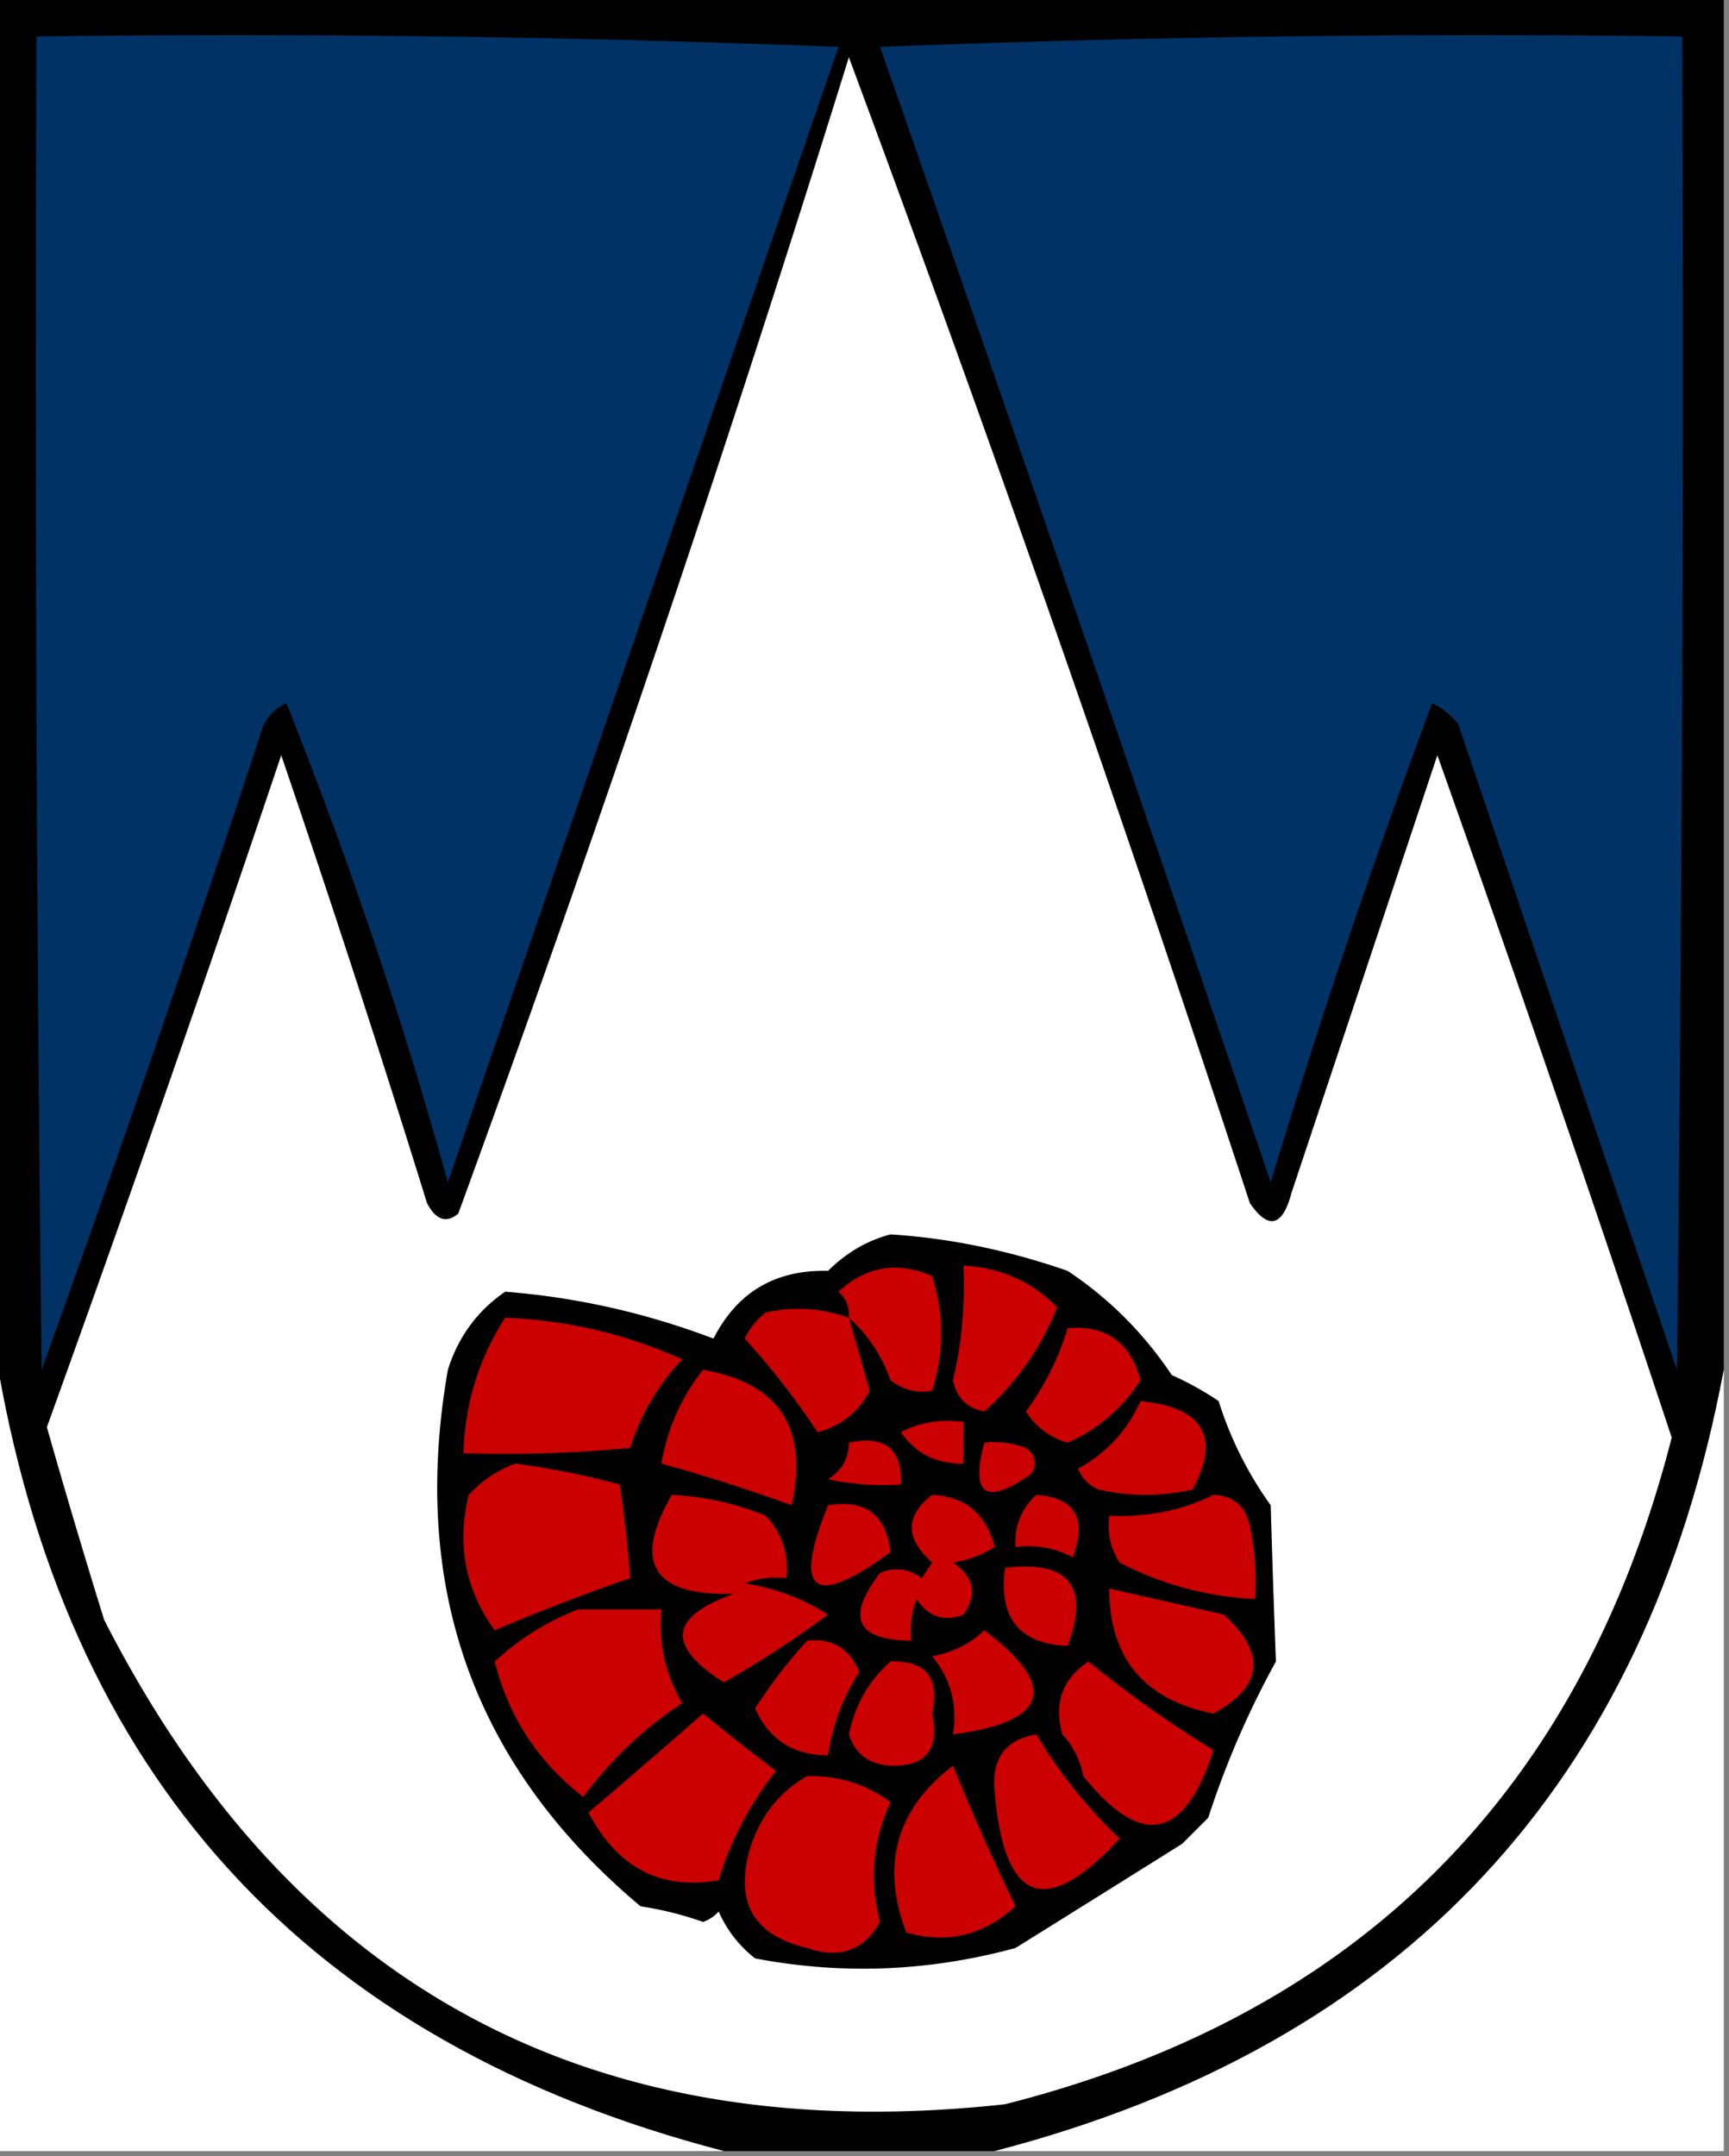 <svg xmlns="http://www.w3.org/2000/svg" width="166" height="207" style="shape-rendering:geometricPrecision;text-rendering:geometricPrecision;image-rendering:optimizeQuality;fill-rule:evenodd;clip-rule:evenodd"><rect width="100%" height="100%" fill="#808080" stroke="none"/><path style="opacity:1" d="M-.5-.5h166v132c-7.461 39.795-30.794 64.795-70 75h-26c-40.088-10.422-63.422-36.089-70-77V-.5z"/><path style="opacity:1" fill="#003266" d="M3.5 3.5c25.675-.333 51.342 0 77 1-12.52 36.363-25.02 72.696-37.5 109a442.475 442.475 0 0 0-15.5-46c-1.299.59-2.132 1.59-2.5 3a2301.304 2301.304 0 0 1-21 61c-.5-42.665-.667-85.332-.5-128zM84.5 4.5a1482.844 1482.844 0 0 1 77-1c.167 42.668 0 85.335-.5 128-7.007-20.676-14.007-41.343-21-62a7.248 7.248 0 0 0-2.5-2 745.224 745.224 0 0 0-15.5 46 12269.03 12269.03 0 0 0-37.5-109z"/><path style="opacity:1" fill="#fefffe" d="M81.5 5.5a3039.871 3039.871 0 0 1 38.5 110c1.797 2.596 3.131 2.263 4-1l14-42a3213.873 3213.873 0 0 1 22.5 65.5c-8.72 34.054-30.054 55.387-64 64-39.622 4.342-68.456-11.158-86.5-46.5A796.705 796.705 0 0 1 4.5 137 3115.264 3115.264 0 0 0 27 72.5c4.86 14.25 9.527 28.583 14 43 .852 1.625 1.852 1.958 3 1a2412.528 2412.528 0 0 0 37.5-111z"/><path style="opacity:1" d="M85.5 118.5c5.636.353 11.303 1.519 17 3.5 3.973 2.639 7.306 5.973 10 10a29.517 29.517 0 0 1 4.5 2.5 35.145 35.145 0 0 0 5 10c.147 5.084.314 10.084.5 15a86.265 86.265 0 0 0-6.5 15l-2.5 2.5c-5.3 3.321-10.634 6.654-16 10-8.31 2.261-16.644 2.594-25 1a11.529 11.529 0 0 1-3.5-4.5 3.647 3.647 0 0 1-1.5 1 32.444 32.444 0 0 0-6-1.5c-15.997-13.414-22.164-30.58-18.5-51.5.99-3.16 2.824-5.66 5.5-7.5 6.826.53 13.492 2.03 20 4.5 2.276-4.46 5.943-6.627 11-6.5 1.757-1.75 3.757-2.916 6-3.5z"/><path style="opacity:1" fill="#cb0000" d="M81.5 126.5c.086-.996-.248-1.829-1-2.5 2.677-2.446 5.677-2.946 9-1.5 1.148 3.647 1.148 7.314 0 11-1.478.262-2.811-.071-4-1-.861-2.411-2.194-4.411-4-6zM92.5 121.5c3.572.185 6.572 1.519 9 4a26.39 26.39 0 0 1-7 10c-1.667-.333-2.667-1.333-3-3a39.65 39.65 0 0 0 1-11zM81.5 126.5c.66 2.316 1.327 4.649 2 7-1.039 2.031-2.705 3.364-5 4a71.888 71.888 0 0 0-7-9 7.248 7.248 0 0 1 2-2.5c2.72-.602 5.387-.435 8 .5zM48.5 126.5c5.95.229 11.617 1.562 17 4a21.975 21.975 0 0 0-5 8.5c-5.323.499-10.656.666-16 .5.14-4.752 1.474-9.085 4-13zM102.5 127.5c3.693-.314 6.027 1.352 7 5-1.734 2.7-4.068 4.7-7 6-1.73-.526-3.064-1.526-4-3a26.219 26.219 0 0 0 4-8z"/><path style="opacity:1" fill="#fefffe" d="M-.5 129.5c6.578 40.911 29.912 66.578 70 77h-70v-77z"/><path style="opacity:1" fill="#cb0000" d="M67.5 131.5c7.303 1.249 10.136 5.583 8.5 13a164.313 164.313 0 0 0-12.5-4c.587-3.38 1.92-6.38 4-9z"/><path style="opacity:1" fill="#fefffe" d="M165.5 131.5v75h-70c39.206-10.205 62.539-35.205 70-75z"/><path style="opacity:1" fill="#cb0000" d="M109.5 134.5c6.043.603 7.71 3.436 5 8.5-3 .667-6 .667-9 0-.928-.388-1.595-1.055-2-2 2.757-1.529 4.757-3.695 6-6.5zM86.5 137.5c1.765-.961 3.765-1.295 6-1v4c-2.577.045-4.577-.955-6-3zM81.5 138.5c3.45-.744 5.116.59 5 4a24.935 24.935 0 0 1-7-.5c1.323-.816 1.99-1.983 2-3.5zM94.5 138.5a8.43 8.43 0 0 1 4 .5c.95.718 1.117 1.551.5 2.5-4.348 3.058-5.848 2.058-4.5-3zM49.5 140.5a79.158 79.158 0 0 1 10 2c.456 3.012.79 6.012 1 9a203.309 203.309 0 0 0-13 5c-2.825-3.892-3.659-8.225-2.5-13 1.31-1.397 2.81-2.397 4.5-3zM64.5 143.5c3.11.155 6.11.822 9 2 1.586 1.673 2.253 3.673 2 6a8.43 8.43 0 0 0-4 .5 20.512 20.512 0 0 1 8 3 99.438 99.438 0 0 1-10 6.5c-5.557-3.501-5.224-6.334 1-8.5-7.787.243-9.787-2.924-6-9.5zM89.5 143.5c3.169.162 5.169 1.828 6 5a10.256 10.256 0 0 1-4 1.5c2.027 1.396 2.36 3.062 1 5-1.867.711-3.367.211-4.5-1.5a8.435 8.435 0 0 0-.5 4c-5.299-.049-6.299-2.215-3-6.5 1.399-.595 2.732-.428 4 .5l1-1.5c-2.612-2.308-2.612-4.475 0-6.5zM99.5 143.5c3.725.28 4.892 2.28 3.5 6-1.699-.906-3.533-1.239-5.5-1-.109-2.014.558-3.68 2-5zM116.5 143.5c1.911.074 3.078 1.074 3.5 3 .497 2.31.663 4.643.5 7a31.083 31.083 0 0 1-13-3.5c-.88-1.356-1.214-2.856-1-4.5 3.622.178 6.956-.489 10-2z"/><path style="opacity:1" fill="#cb0000" d="M79.5 144.5c3.574-.592 5.574.908 6 4.5-7.409 5.42-9.409 3.92-6-4.5zM96.5 150.5c6.138-.72 8.138 1.78 6 7.5-4.646-.198-6.646-2.698-6-7.5zM106.5 152.5c3.644.815 7.311 1.648 11 2.5 4.101 3.734 3.768 6.9-1 9.5-6.649-1.322-9.982-5.322-10-12zM55.5 154.5h8c-.297 3.224.37 6.224 2 9a37.328 37.328 0 0 0-9.5 9c-4.355-3.387-7.188-7.72-8.5-13 2.392-2.191 5.058-3.858 8-5zM94.5 156.5c7.191 5.44 6.191 8.773-3 10 .445-2.865-.222-5.365-2-7.5 1.991-.374 3.658-1.207 5-2.5zM77.5 157.5c2.412-.256 4.08.744 5 3-1.576 2.479-2.576 5.146-3 8-3.325.006-5.659-1.494-7-4.5a48.583 48.583 0 0 1 5-6.5zM85.5 159.5c3.392-.125 4.726 1.542 4 5 .724 3.438-.61 5.104-4 5-2.052-.116-3.385-1.116-4-3 .6-2.849 1.933-5.182 4-7zM104.5 159.5a108.422 108.422 0 0 0 12 8.5c-2.743 8.636-6.91 9.469-12.5 2.5-.29-1.544-.956-2.877-2-4-.838-2.981-.005-5.314 2.5-7zM67.5 164.5a214.129 214.129 0 0 0 7 5.5 31.728 31.728 0 0 0-5.5 10.5c-5.548.974-9.715-1.193-12.5-6.5 3.738-3.184 7.405-6.351 11-9.5zM99.5 166.5a46.485 46.485 0 0 0 8 10c-7.105 7.714-11.105 6.214-12-4.5-.318-3.167 1.016-5 4-5.5zM91.5 169.5c1.76 4.373 3.76 8.873 6 13.5-3.083 2.813-6.583 3.646-10.5 2.5-2.439-6.509-.939-11.842 4.5-16zM77.5 170.5c2.972-.065 5.638.769 8 2.5-1.718 3.742-2.051 7.575-1 11.5-1.588 2.757-3.921 3.59-7 2.5-5.137-1.206-6.97-4.373-5.5-9.5.967-3.121 2.8-5.454 5.5-7z"/></svg>